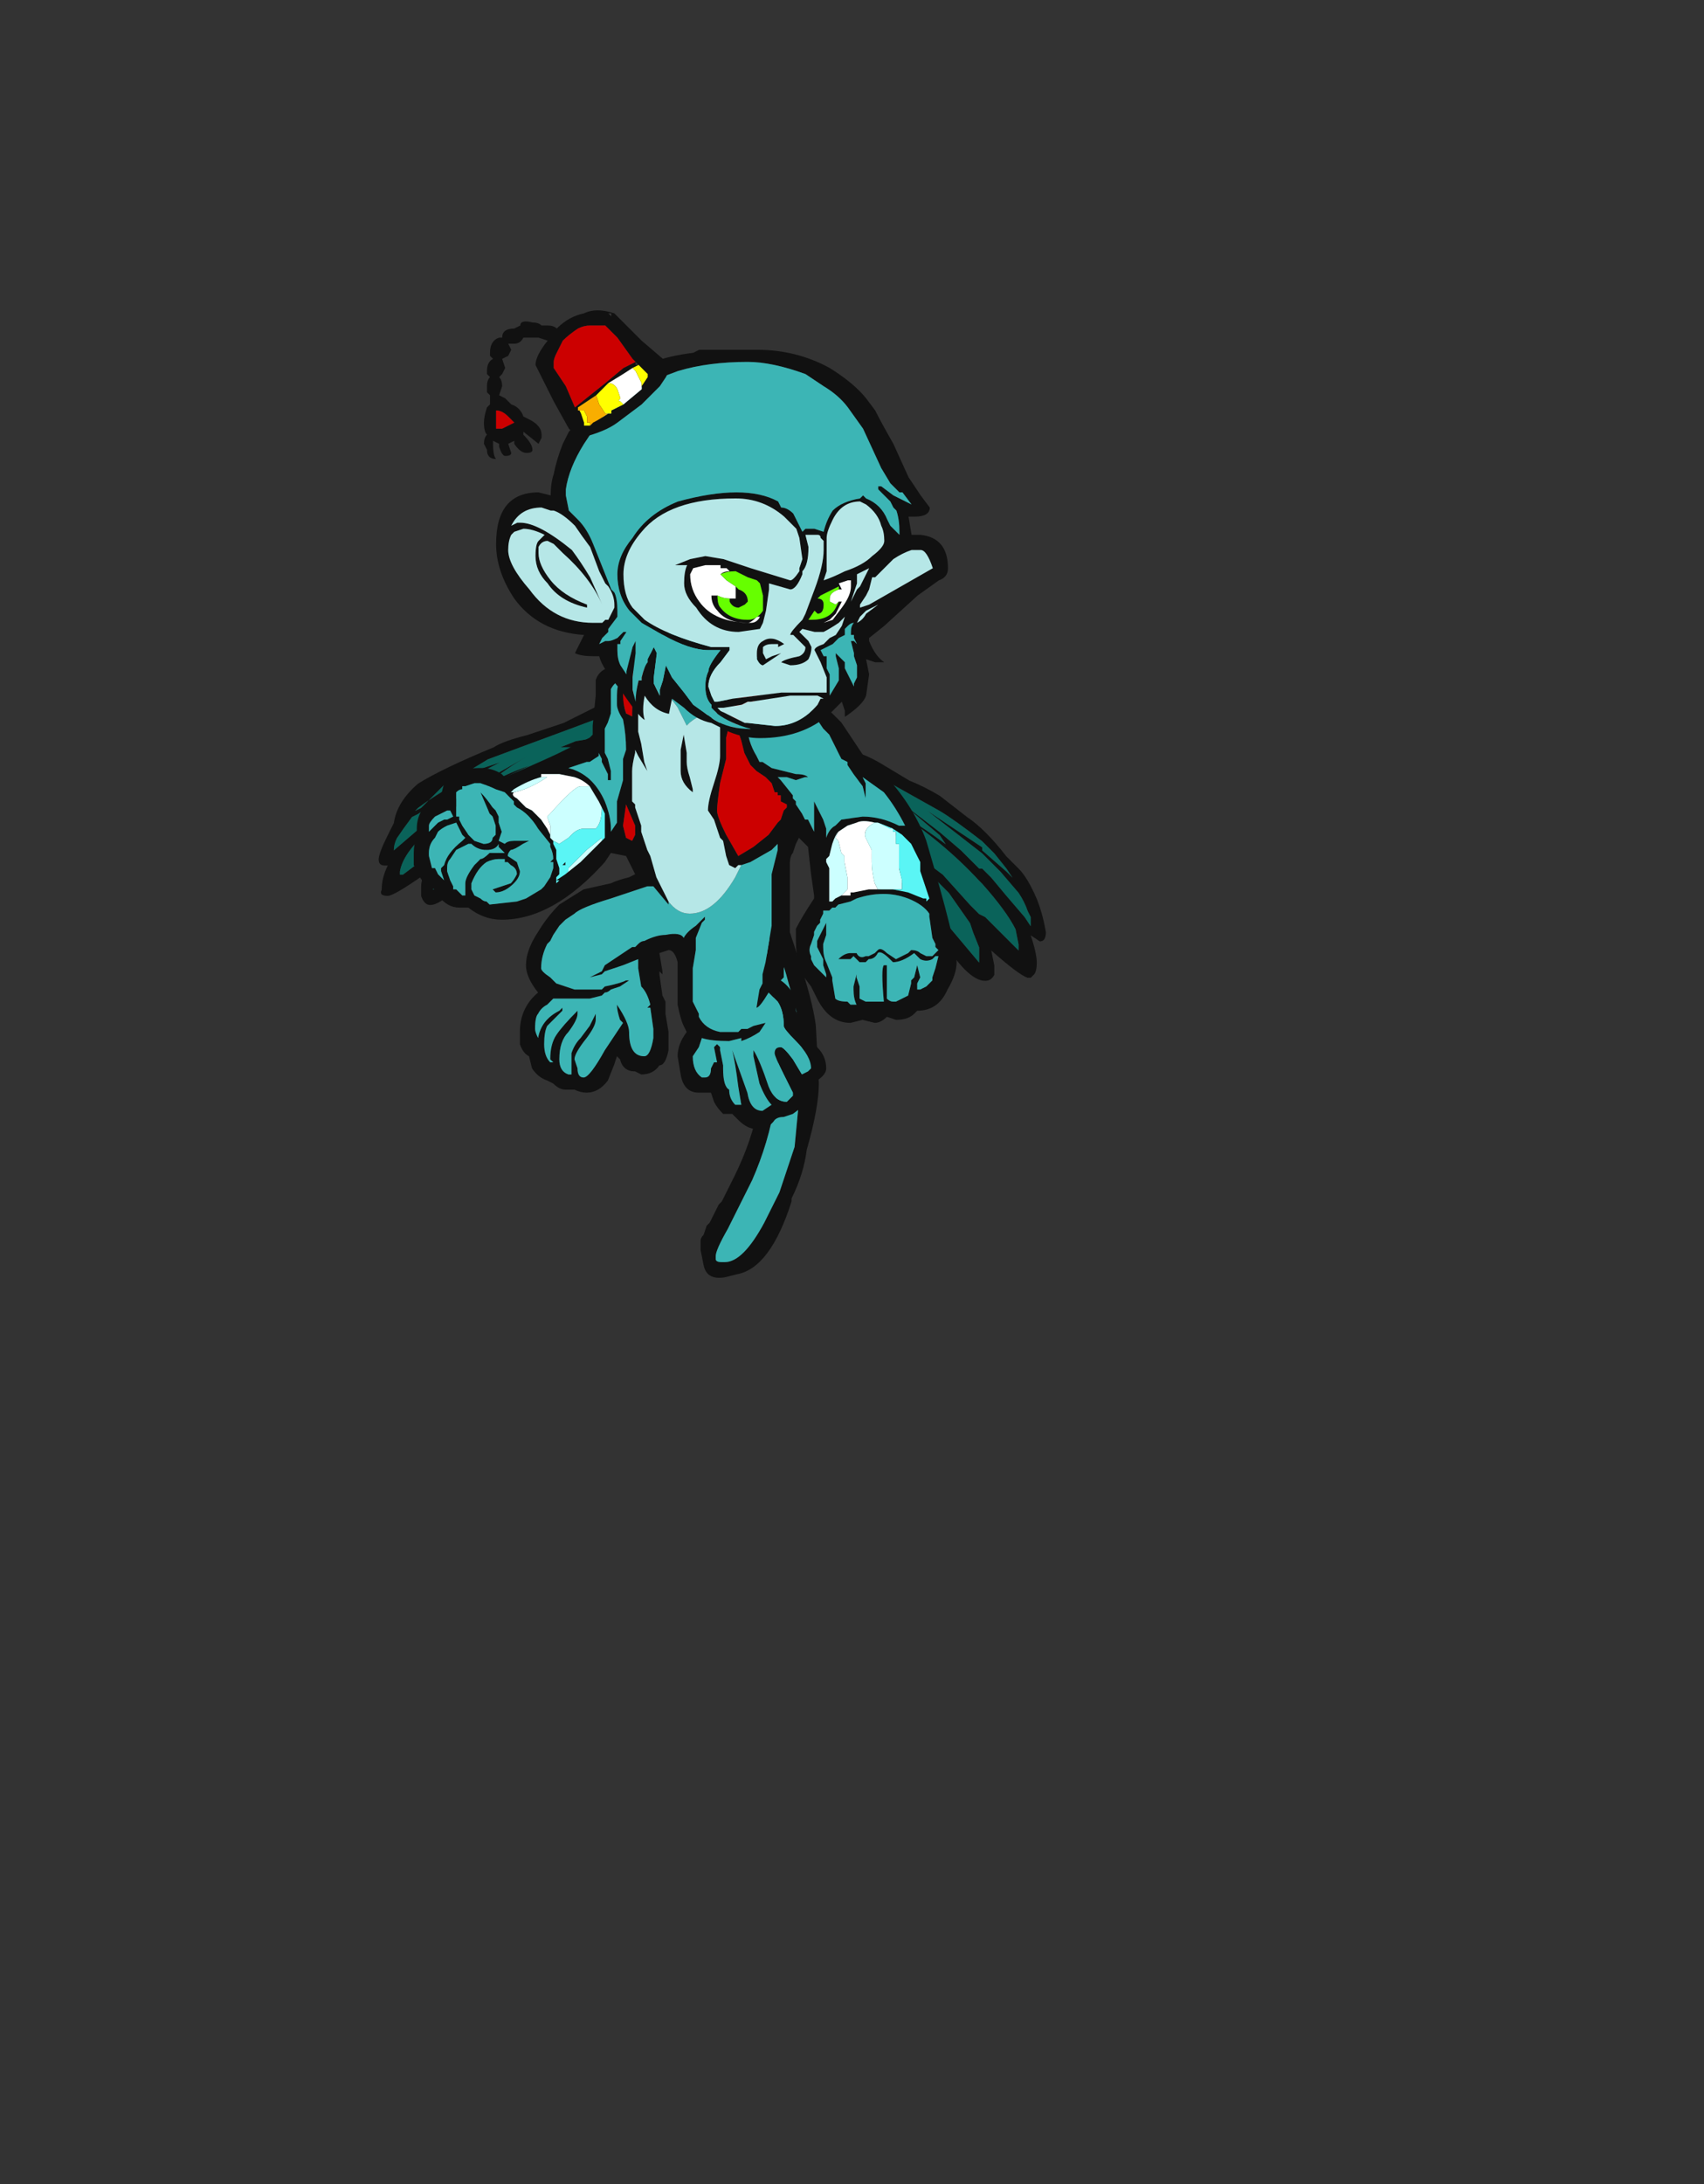 <?xml version="1.0" encoding="UTF-8" standalone="no"?>
<svg xmlns:ffdec="https://www.free-decompiler.com/flash" xmlns:xlink="http://www.w3.org/1999/xlink" ffdec:objectType="frame" height="251.95px" width="196.65px" xmlns="http://www.w3.org/2000/svg">
  <rect width="100%" height="100%" fill="#333333" stroke="none"/>
  <g transform="matrix(1.0, 0.0, 0.0, 1.0, 87.05, 102.75)">
    <use ffdec:characterId="322" ffdec:characterName="a_MonkeyTail7" height="41.65" transform="matrix(1.0, 0.0, 0.0, 1.0, -6.2, 2.95)" width="13.65" xlink:href="#sprite0"/>
    <use ffdec:characterId="320" ffdec:characterName="a_MonkeyWings7" height="32.9" transform="matrix(1.0, 0.0, 0.0, 1.0, -43.35, -22.5)" width="77.0" xlink:href="#sprite1"/>
    <use ffdec:characterId="348" ffdec:characterName="a_MonkeyBody" height="59.5" transform="matrix(1.0, 0.0, 0.0, 1.0, -39.3, -32.0)" width="62.65" xlink:href="#sprite2"/>
    <use ffdec:characterId="346" ffdec:characterName="a_MonkeyHead" height="44.8" transform="matrix(1.0, 0.0, 0.0, 1.0, -29.8, -62.4)" width="52.15" xlink:href="#sprite3"/>
    <use ffdec:characterId="344" ffdec:characterName="a_MonkeyHat" height="17.15" transform="matrix(1.0, 0.0, 0.0, 1.0, -31.2, -66.95)" width="21.35" xlink:href="#sprite4"/>
  </g>
  <defs>
    <g id="sprite0" transform="matrix(1.0, 0.0, 0.0, 1.0, 0.0, 0.0)">
      <use ffdec:characterId="321" height="5.95" transform="matrix(7.0, 0.0, 0.0, 7.0, 0.0, 0.0)" width="1.95" xlink:href="#shape0"/>
    </g>
    <g id="shape0" transform="matrix(1.0, 0.0, 0.0, 1.0, 0.0, 0.0)">
      <path d="M1.5 0.35 L1.6 0.65 Q1.85 1.4 1.9 1.8 L1.95 2.75 Q1.95 3.15 1.75 3.85 1.7 4.25 1.5 4.65 L1.5 4.7 Q1.15 5.8 0.6 5.9 L0.4 5.95 Q0.1 6.0 0.05 5.75 L0.0 5.5 0.0 5.35 Q0.0 5.3 0.05 5.25 L0.1 5.1 0.15 5.05 0.3 4.75 0.35 4.7 0.55 4.3 Q1.15 3.1 1.0 1.85 L0.8 0.45 Q0.75 0.25 0.85 0.15 0.95 -0.1 1.3 0.1 1.45 0.15 1.5 0.35 M1.05 0.3 Q1.05 0.35 1.05 0.45 1.25 1.5 1.25 1.8 1.4 3.1 0.85 4.35 L0.45 5.15 Q0.25 5.5 0.25 5.6 L0.25 5.65 Q0.25 5.7 0.35 5.7 L0.4 5.7 Q0.7 5.7 1.05 5.05 L1.3 4.55 1.55 3.8 1.65 2.75 Q1.7 2.45 1.65 1.9 1.6 1.6 1.45 1.1 1.3 0.5 1.05 0.3" fill="#111111" fill-rule="evenodd" stroke="none"/>
      <path d="M1.05 0.3 Q1.3 0.5 1.45 1.1 1.6 1.6 1.65 1.9 1.7 2.45 1.65 2.75 L1.55 3.8 1.3 4.55 1.05 5.05 Q0.7 5.7 0.4 5.7 L0.35 5.7 Q0.25 5.7 0.25 5.65 L0.25 5.6 Q0.25 5.5 0.45 5.15 L0.85 4.35 Q1.4 3.1 1.25 1.8 1.25 1.5 1.05 0.45 1.05 0.35 1.05 0.3" fill="#3cb5b5" fill-rule="evenodd" stroke="none"/>
    </g>
    <g id="sprite1" transform="matrix(1.0, 0.0, 0.0, 1.0, 0.0, 0.0)">
      <use ffdec:characterId="319" height="4.7" transform="matrix(7.0, 0.0, 0.0, 7.0, 0.0, 0.0)" width="11.0" xlink:href="#shape1"/>
    </g>
    <g id="shape1" transform="matrix(1.0, 0.0, 0.0, 1.0, 0.0, 0.0)">
      <path d="M7.05 0.6 L6.95 0.45 7.7 1.0 7.85 1.05 7.8 1.0 Q7.8 0.85 8.25 1.1 L8.75 1.4 Q9.0 1.5 9.25 1.65 L9.7 2.0 Q10.0 2.2 10.35 2.65 L10.55 2.85 Q10.7 3.0 10.85 3.35 10.95 3.6 11.0 3.9 11.0 4.05 10.9 4.05 L10.75 3.95 Q10.85 4.25 10.85 4.4 10.85 4.55 10.8 4.6 L10.75 4.65 10.7 4.65 Q10.55 4.6 10.1 4.2 L10.15 4.45 10.15 4.6 Q10.1 4.7 10.0 4.7 9.7 4.7 9.25 3.95 L9.1 3.7 8.7 3.3 Q8.8 3.4 8.95 3.75 9.15 4.1 9.15 4.2 9.15 4.25 9.1 4.25 8.9 4.15 8.4 3.5 8.0 3.0 7.7 2.6 L7.5 2.2 7.4 2.1 Q7.2 1.65 7.2 1.4 L7.2 1.25 7.3 1.25 7.35 1.2 7.7 1.3 8.0 1.45 8.1 1.45 8.1 1.5 8.0 1.45 7.6 1.4 7.45 1.35 Q7.35 1.35 7.3 1.4 L7.25 1.45 Q7.3 1.6 7.4 1.85 L7.5 2.05 Q7.6 2.3 7.8 2.55 8.3 3.3 9.05 4.1 8.8 3.5 8.4 3.0 L7.95 2.5 7.85 2.4 7.65 2.15 7.9 2.4 8.7 3.15 8.95 3.4 9.1 3.6 8.9 3.3 8.8 3.2 Q8.7 3.0 8.25 2.55 L7.65 1.85 7.7 1.8 8.85 3.15 9.9 4.4 9.9 4.15 9.8 3.9 9.75 3.75 9.4 3.25 9.2 3.05 8.9 2.7 8.05 1.8 Q8.05 1.75 8.05 1.8 L8.1 1.8 9.1 2.8 9.3 2.95 9.75 3.45 9.9 3.6 10.0 3.65 10.55 4.2 10.55 4.1 10.5 3.85 Q10.35 3.55 9.95 3.1 L9.9 3.05 Q9.3 2.4 8.45 1.85 8.95 2.15 9.35 2.45 L9.25 2.3 8.6 1.75 9.25 2.25 9.6 2.55 9.9 2.85 9.95 2.85 10.1 3.0 10.35 3.3 10.65 3.65 10.75 3.8 10.75 3.65 10.7 3.55 Q10.65 3.4 10.55 3.25 L10.25 2.9 9.95 2.6 9.05 1.9 9.95 2.5 9.95 2.55 10.35 2.9 10.45 3.0 10.35 2.85 10.15 2.6 9.95 2.4 Q9.5 2.05 9.25 1.9 L8.0 1.2 7.85 1.15 Q7.6 1.0 7.45 0.9 L7.35 0.8 7.05 0.6 M3.7 0.75 L3.7 0.9 Q3.65 1.15 3.4 1.5 L3.35 1.55 3.1 1.9 Q2.8 2.25 2.35 2.6 1.8 3.1 1.6 3.15 1.6 3.05 1.8 2.75 L2.15 2.4 Q1.8 2.65 1.6 2.75 L1.6 2.8 Q1.5 3.0 1.25 3.2 1.0 3.45 0.85 3.45 0.75 3.45 0.7 3.3 0.7 3.25 0.7 3.15 0.7 3.05 0.75 2.95 0.25 3.3 0.15 3.3 0.0 3.3 0.05 3.2 0.05 3.0 0.15 2.8 L0.1 2.8 Q0.0 2.8 0.0 2.7 0.0 2.6 0.15 2.3 L0.25 2.1 Q0.3 1.75 0.65 1.45 1.05 1.2 1.9 0.85 2.05 0.75 2.45 0.65 L3.05 0.45 3.75 0.1 Q4.15 -0.05 4.15 0.05 L4.1 0.15 Q4.05 0.15 3.95 0.2 L3.55 0.4 3.15 0.55 Q2.2 0.9 1.8 1.05 1.55 1.2 1.15 1.45 L1.1 1.45 0.7 1.85 0.6 1.9 0.65 1.85 Q0.85 1.7 1.1 1.55 L1.15 1.55 Q1.4 1.35 1.7 1.2 L2.0 1.1 Q1.5 1.35 1.1 1.6 L1.05 1.65 0.9 1.75 0.8 1.85 0.65 1.95 0.55 2.0 Q0.4 2.2 0.3 2.35 0.25 2.45 0.25 2.55 L0.95 1.95 1.1 1.85 1.1 1.8 1.45 1.6 1.75 1.4 2.45 1.0 Q2.1 1.2 1.8 1.45 1.7 1.5 1.65 1.55 2.05 1.3 2.5 1.15 1.7 1.5 1.05 2.0 L0.8 2.25 Q0.4 2.6 0.35 2.9 L0.35 2.95 0.4 2.95 1.0 2.5 1.25 2.3 1.65 2.0 Q2.0 1.75 2.25 1.55 L2.85 1.15 2.9 1.15 Q2.35 1.55 2.05 1.8 L1.5 2.25 1.35 2.4 1.2 2.6 Q1.0 2.8 0.95 3.0 L0.9 3.05 0.9 3.2 Q2.8 1.55 3.2 1.2 L3.25 1.25 2.6 1.75 Q2.15 2.1 2.0 2.3 L1.7 2.6 2.15 2.25 2.95 1.7 3.0 1.65 3.2 1.5 3.0 1.7 2.9 1.75 2.4 2.15 Q1.95 2.55 1.7 3.05 2.45 2.45 3.0 1.85 L3.35 1.45 3.5 1.25 3.6 0.95 3.65 0.9 3.5 0.85 3.0 0.85 3.25 0.75 3.55 0.7 3.6 0.7 3.65 0.75 3.7 0.75" fill="#111111" fill-rule="evenodd" stroke="none"/>
      <path d="M7.05 0.6 L7.35 0.8 7.45 0.9 Q7.6 1.0 7.85 1.15 L8.0 1.2 9.25 1.9 Q9.5 2.05 9.95 2.4 L10.15 2.6 10.35 2.85 10.45 3.0 10.35 2.9 9.95 2.55 9.95 2.5 9.05 1.9 9.95 2.6 10.25 2.9 10.55 3.25 Q10.65 3.4 10.7 3.55 L10.75 3.65 10.75 3.8 10.65 3.65 10.35 3.3 10.1 3.0 9.95 2.85 9.9 2.85 9.6 2.55 9.25 2.25 8.6 1.75 9.25 2.3 9.35 2.45 Q8.95 2.15 8.45 1.85 9.3 2.4 9.9 3.05 L9.95 3.1 Q10.35 3.55 10.5 3.85 L10.55 4.1 10.55 4.2 10.0 3.65 9.9 3.6 9.75 3.45 9.3 2.95 9.1 2.8 8.1 1.8 8.05 1.8 Q8.05 1.75 8.05 1.8 L8.9 2.7 9.2 3.05 9.4 3.25 9.75 3.75 9.8 3.9 9.9 4.15 9.9 4.4 8.85 3.15 7.7 1.8 7.65 1.85 8.25 2.55 Q8.7 3.0 8.8 3.2 L8.9 3.3 9.1 3.6 8.95 3.4 8.7 3.15 7.9 2.4 7.65 2.15 7.85 2.4 7.95 2.5 8.4 3.0 Q8.8 3.5 9.05 4.1 8.3 3.3 7.8 2.55 7.6 2.3 7.5 2.05 L7.4 1.85 Q7.3 1.6 7.25 1.45 L7.3 1.4 Q7.35 1.35 7.45 1.35 L7.6 1.4 8.0 1.45 8.1 1.5 8.1 1.45 8.0 1.45 7.7 1.3 7.35 1.2 7.3 1.25 7.2 1.25 7.15 1.1 6.7 0.5 6.85 0.45 7.05 0.6 M7.0 0.65 L7.0 0.65 M4.0 0.3 L4.0 0.3 M4.1 0.15 Q4.3 0.1 4.25 0.15 L3.8 0.65 3.7 0.75 3.65 0.75 3.6 0.7 3.55 0.7 3.25 0.75 3.0 0.85 3.5 0.85 3.65 0.9 3.6 0.95 3.5 1.25 3.35 1.45 3.0 1.85 Q2.45 2.45 1.7 3.05 1.95 2.55 2.4 2.15 L2.9 1.75 3.0 1.7 3.2 1.5 3.0 1.65 2.95 1.7 2.15 2.25 1.7 2.6 2.0 2.3 Q2.15 2.1 2.6 1.75 L3.25 1.25 3.2 1.2 Q2.8 1.55 0.9 3.2 L0.9 3.05 0.95 3.0 Q1.0 2.8 1.2 2.6 L1.35 2.4 1.5 2.25 2.05 1.8 Q2.35 1.55 2.9 1.15 L2.85 1.15 2.25 1.55 Q2.0 1.75 1.65 2.0 L1.25 2.3 1.0 2.5 0.4 2.95 0.35 2.95 0.35 2.9 Q0.4 2.6 0.8 2.25 L1.05 2.0 Q1.7 1.5 2.5 1.15 2.05 1.3 1.65 1.55 1.7 1.5 1.8 1.45 2.1 1.2 2.45 1.0 L1.75 1.4 1.45 1.6 1.1 1.8 1.1 1.85 0.95 1.95 0.25 2.55 Q0.25 2.45 0.3 2.35 0.4 2.2 0.55 2.0 L0.65 1.95 0.8 1.85 0.9 1.75 1.05 1.65 1.1 1.6 Q1.5 1.35 2.0 1.1 L1.7 1.2 Q1.4 1.35 1.15 1.55 L1.1 1.55 Q0.85 1.7 0.65 1.85 L0.6 1.9 0.7 1.85 1.1 1.45 1.15 1.45 Q1.55 1.2 1.8 1.05 2.2 0.9 3.15 0.55 L3.55 0.4 3.95 0.2 Q4.05 0.15 4.1 0.15" fill="#0a635a" fill-rule="evenodd" stroke="none"/>
    </g>
    <g id="sprite2" transform="matrix(1.0, 0.0, 0.0, 1.0, 0.0, 0.0)">
      <use ffdec:characterId="347" height="8.5" transform="matrix(7.0, 0.0, 0.0, 7.0, 0.0, 0.0)" width="8.95" xlink:href="#shape2"/>
    </g>
    <g id="shape2" transform="matrix(1.0, 0.0, 0.0, 1.0, 0.0, 0.0)">
      <path d="M6.45 1.3 Q6.5 1.35 6.55 1.35 L6.6 1.4 6.9 1.65 7.05 1.8 7.45 2.4 7.8 2.7 Q8.25 3.2 8.45 3.75 8.95 5.45 8.95 5.75 8.95 5.95 8.8 6.2 8.65 6.55 8.3 6.55 L8.25 6.6 Q8.15 6.7 7.95 6.7 L7.8 6.65 Q7.7 6.75 7.6 6.75 L7.4 6.7 7.2 6.75 Q6.85 6.75 6.65 6.35 L6.55 6.15 6.4 5.95 6.35 5.8 Q6.3 5.6 6.3 5.4 L6.3 5.2 Q6.4 5.0 6.6 4.7 L6.6 4.65 6.55 4.3 6.5 3.85 6.35 3.7 6.3 3.8 6.25 3.95 Q6.2 4.0 6.2 4.15 L6.2 4.35 Q6.2 4.45 6.2 4.7 L6.2 5.25 6.1 5.85 6.1 6.0 6.05 6.05 Q6.2 6.15 6.3 6.35 L6.3 6.55 6.4 6.75 6.65 7.15 Q6.8 7.3 6.8 7.5 6.8 7.6 6.65 7.7 6.5 7.8 6.5 7.9 L6.45 8.1 6.25 8.25 6.1 8.3 Q6.0 8.3 5.95 8.35 5.85 8.5 5.65 8.5 5.5 8.5 5.35 8.35 5.3 8.3 5.25 8.25 L5.1 8.25 Q5.0 8.15 4.95 8.05 L4.9 7.9 4.7 7.9 Q4.45 7.9 4.4 7.6 L4.35 7.3 Q4.35 7.1 4.5 6.9 L4.45 6.8 Q4.4 6.7 4.35 6.45 L4.35 5.75 Q4.3 5.55 4.2 5.55 L4.05 5.6 4.1 5.9 4.1 5.95 4.05 5.9 4.05 5.95 4.1 6.3 4.15 6.4 4.15 6.6 4.2 6.9 4.2 7.2 Q4.15 7.45 4.05 7.45 3.95 7.6 3.75 7.6 L3.65 7.55 Q3.45 7.55 3.4 7.35 L3.35 7.3 3.3 7.45 3.2 7.7 Q3.05 7.9 2.85 7.9 2.75 7.9 2.65 7.85 L2.5 7.85 Q2.4 7.85 2.3 7.75 L2.2 7.7 Q2.05 7.65 1.95 7.5 L1.9 7.3 Q1.8 7.25 1.75 7.1 L1.75 6.9 Q1.75 6.5 2.05 6.25 1.85 6.0 1.85 5.8 1.85 5.55 2.05 5.25 2.2 5.0 2.4 4.8 L2.8 4.55 3.25 4.45 Q3.35 4.4 3.55 4.35 L3.65 4.3 3.5 4.0 3.25 3.95 3.15 4.1 Q2.3 5.05 1.45 5.05 1.15 5.05 0.9 4.85 L0.75 4.85 Q0.55 4.85 0.4 4.65 L0.35 4.55 Q0.2 4.5 0.1 4.35 0.05 4.25 0.0 4.15 L0.0 3.95 Q0.0 3.8 0.05 3.7 L0.05 3.55 Q0.05 3.2 0.4 3.0 L0.45 3.0 0.5 2.8 Q0.65 2.55 1.1 2.55 1.3 2.55 1.45 2.65 L1.5 2.7 1.85 2.55 Q2.3 2.35 2.4 2.3 L2.9 2.05 2.95 2.0 2.95 1.85 3.0 1.35 3.0 1.1 Q3.05 0.95 3.2 0.9 3.45 0.75 3.65 0.65 L3.7 0.55 3.7 0.45 Q3.7 0.3 3.8 0.15 4.0 0.0 4.35 0.0 L4.85 0.0 Q5.55 0.15 5.75 0.3 6.0 0.45 6.0 0.75 L5.95 1.15 Q5.95 1.2 6.1 1.2 L6.25 1.25 Q6.4 1.3 6.45 1.3 M5.8 1.55 L5.65 1.55 5.6 1.6 5.5 1.75 5.5 1.85 Q5.5 2.1 5.65 2.35 L5.7 2.45 5.75 2.45 5.9 2.55 6.3 2.65 Q6.45 2.65 6.5 2.7 L6.45 2.7 6.3 2.75 6.15 2.7 6.0 2.7 6.05 2.75 6.25 3.0 6.25 3.05 6.3 3.1 6.3 3.15 6.4 3.3 6.45 3.4 6.5 3.4 6.6 3.6 6.6 3.1 6.75 3.4 6.8 3.55 6.8 3.7 Q6.85 3.55 6.95 3.5 L7.05 3.4 7.4 3.35 Q7.7 3.35 8.0 3.5 L8.1 3.5 Q7.95 3.2 7.75 2.95 L7.4 2.7 7.45 2.8 7.45 3.05 7.4 2.85 7.25 2.65 7.15 2.5 7.15 2.45 7.05 2.4 6.85 2.0 6.75 1.9 6.65 1.75 6.65 1.7 Q6.5 1.6 6.4 1.6 L6.4 1.55 6.35 1.55 6.35 1.6 6.05 1.55 5.8 1.55 M5.8 2.7 L5.65 2.6 5.55 2.5 5.45 2.3 5.4 2.1 5.35 1.95 Q5.35 1.8 5.4 1.7 L5.7 1.35 5.75 1.3 5.75 1.2 5.65 1.2 Q5.35 1.2 5.25 1.65 L5.15 2.05 5.15 2.4 5.05 2.8 Q5.0 3.15 5.0 3.25 5.0 3.35 5.15 3.65 L5.35 4.0 5.6 3.85 5.85 3.65 6.0 3.45 6.05 3.4 6.1 3.25 6.15 3.2 6.15 3.15 6.05 3.1 6.05 3.0 6.0 3.0 6.0 2.95 5.95 2.95 5.9 2.8 5.8 2.7 M7.6 3.45 Q7.4 3.4 7.3 3.45 L7.15 3.5 7.0 3.6 Q6.95 3.65 6.9 3.8 L6.85 4.0 6.8 4.05 6.8 4.1 6.85 4.2 6.85 4.75 6.9 4.75 6.95 4.7 7.05 4.65 Q7.1 4.65 7.2 4.65 L7.2 4.6 7.25 4.6 7.5 4.55 7.65 4.55 7.9 4.55 8.15 4.6 8.4 4.7 8.45 4.7 8.45 4.75 8.5 4.7 8.35 4.25 8.35 4.1 8.2 3.8 8.05 3.65 7.9 3.55 7.85 3.55 7.65 3.45 7.6 3.45 M4.2 4.75 L4.2 4.8 3.95 4.5 3.85 4.5 3.25 4.7 Q2.75 4.85 2.65 4.95 L2.5 5.05 2.4 5.15 2.3 5.3 2.25 5.4 2.2 5.45 Q2.1 5.65 2.1 5.85 2.1 5.9 2.25 6.0 L2.35 6.1 Q2.5 6.15 2.65 6.2 L3.1 6.2 3.15 6.15 Q3.4 6.1 3.5 6.05 L3.55 6.05 3.4 6.15 3.25 6.2 Q3.2 6.25 3.15 6.25 L3.1 6.3 2.9 6.35 2.3 6.35 2.2 6.45 Q2.1 6.5 2.05 6.6 2.0 6.65 2.0 6.85 2.0 6.9 2.05 7.0 2.1 6.7 2.4 6.55 L2.45 6.5 2.45 6.55 2.2 6.8 Q2.15 6.9 2.15 7.1 2.15 7.3 2.25 7.4 L2.3 7.4 2.25 7.35 Q2.25 7.1 2.35 6.95 2.45 6.8 2.7 6.55 L2.7 6.6 Q2.7 6.7 2.55 6.9 2.4 7.05 2.4 7.35 2.4 7.55 2.55 7.6 L2.6 7.6 2.6 7.25 Q2.65 7.1 2.75 7.0 L2.9 6.8 3.0 6.6 3.0 6.7 Q3.0 6.8 2.85 7.0 2.65 7.25 2.65 7.35 L2.7 7.5 Q2.7 7.65 2.8 7.65 2.9 7.65 3.15 7.2 L3.45 6.75 3.4 6.7 Q3.35 6.55 3.35 6.45 3.55 6.75 3.55 6.9 3.55 7.3 3.8 7.3 3.9 7.3 3.95 7.0 L3.95 6.85 3.9 6.5 3.85 6.5 3.9 6.45 Q3.85 6.25 3.75 6.15 L3.7 5.85 3.7 5.7 3.45 5.8 3.15 5.9 3.1 5.95 2.9 6.0 3.1 5.9 3.15 5.8 3.6 5.5 3.65 5.5 3.7 5.45 Q3.75 5.4 3.8 5.4 4.0 5.3 4.15 5.3 4.4 5.25 4.45 5.35 4.5 5.25 4.65 5.15 L4.8 5.0 4.8 5.05 4.75 5.1 4.65 5.35 4.65 5.55 4.6 5.85 4.6 6.4 4.7 6.6 4.7 6.65 Q4.8 6.85 5.05 6.9 L5.35 6.9 5.4 6.85 5.5 6.85 5.6 6.8 5.8 6.75 5.7 6.9 Q5.55 7.0 5.4 7.05 L5.4 7.0 5.2 7.05 Q4.9 7.05 4.75 7.0 L4.7 7.15 4.6 7.3 Q4.6 7.55 4.75 7.65 L4.8 7.65 Q4.9 7.65 4.9 7.5 L4.95 7.4 5.0 7.4 4.95 7.15 5.0 7.1 5.05 7.15 5.05 7.2 5.1 7.45 5.1 7.5 Q5.1 7.8 5.2 7.85 5.2 8.0 5.3 8.1 L5.4 8.1 5.35 7.8 Q5.3 7.4 5.25 7.2 L5.5 7.9 Q5.55 8.2 5.75 8.2 L5.9 8.1 Q5.8 8.0 5.7 7.75 L5.6 7.3 5.6 7.2 Q5.7 7.35 5.85 7.8 5.95 8.05 6.15 8.05 L6.25 7.95 6.25 7.9 6.1 7.6 Q5.95 7.3 5.95 7.25 5.95 7.15 6.05 7.15 6.1 7.15 6.25 7.35 L6.4 7.6 6.5 7.55 6.55 7.5 Q6.55 7.3 6.3 7.05 6.1 6.85 6.1 6.8 6.1 6.55 6.0 6.4 L5.85 6.25 Q5.7 6.5 5.65 6.5 L5.7 6.2 5.75 6.1 5.75 5.95 5.8 5.75 5.9 5.15 5.9 4.85 Q5.9 4.6 5.9 4.35 L5.9 4.3 6.0 3.9 6.0 3.8 5.9 3.9 5.55 4.1 5.4 4.15 5.35 4.15 5.3 4.2 5.2 4.15 5.15 4.0 5.1 3.75 5.05 3.7 4.95 3.4 4.85 3.25 Q4.85 3.1 4.95 2.8 5.05 2.5 5.05 2.35 5.05 2.2 5.05 1.9 L5.05 1.7 4.75 1.75 4.9 1.65 5.1 1.65 5.1 1.6 Q5.1 1.5 5.25 1.35 5.45 1.1 5.65 1.05 L5.75 1.05 5.75 0.9 Q5.7 0.7 5.5 0.6 5.3 0.45 4.8 0.3 L4.35 0.3 Q4.2 0.3 4.1 0.35 3.95 0.4 3.9 0.5 L3.9 0.75 3.95 0.85 3.95 1.2 3.9 1.3 3.85 1.25 3.85 1.1 3.75 1.4 3.7 1.45 3.7 1.95 3.75 2.15 3.8 2.45 3.85 2.6 3.7 2.35 3.65 2.25 3.65 2.3 Q3.6 2.5 3.6 2.6 L3.6 3.1 3.65 3.15 3.65 3.2 3.75 3.5 3.75 3.6 3.85 3.9 3.9 4.0 4.0 4.35 4.2 4.75 M8.15 4.7 Q7.75 4.55 7.3 4.7 L7.2 4.75 7.0 4.8 6.95 4.85 6.9 4.85 6.85 4.9 6.75 4.9 6.75 4.95 6.7 5.05 6.7 5.1 6.65 5.15 6.6 5.25 6.6 5.3 6.55 5.45 Q6.5 5.55 6.55 5.65 L6.55 5.7 6.6 5.8 6.8 6.0 6.8 5.95 6.75 5.8 6.75 5.7 6.65 5.5 6.65 5.4 6.8 5.1 6.8 5.3 6.75 5.45 6.75 5.5 Q6.75 5.65 6.8 5.75 L6.9 6.0 6.9 6.05 6.95 6.35 Q7.0 6.4 7.15 6.4 L7.2 6.45 7.3 6.45 Q7.25 6.35 7.25 6.2 L7.25 6.15 7.3 5.95 7.3 6.0 7.35 6.15 7.35 6.35 7.45 6.4 7.75 6.4 Q7.7 5.85 7.75 5.8 L7.8 5.8 7.8 6.35 Q7.85 6.4 7.9 6.4 L7.95 6.4 8.15 6.3 8.2 6.1 8.2 6.05 8.25 6.0 8.3 5.8 8.35 6.0 8.3 6.1 8.3 6.2 8.35 6.2 8.45 6.15 8.55 6.05 8.55 6.0 8.6 5.85 8.65 5.65 8.6 5.65 8.55 5.7 Q8.45 5.75 8.35 5.7 L8.25 5.6 Q8.05 5.75 7.9 5.75 L7.85 5.7 Q7.7 5.55 7.65 5.6 7.6 5.7 7.5 5.7 L7.45 5.75 7.35 5.75 7.25 5.65 7.2 5.7 7.0 5.7 Q7.1 5.6 7.2 5.6 L7.3 5.6 Q7.35 5.7 7.45 5.65 L7.5 5.65 7.6 5.6 7.65 5.55 Q7.7 5.5 7.8 5.6 L7.95 5.7 8.15 5.6 8.2 5.55 Q8.3 5.55 8.35 5.6 L8.45 5.65 8.55 5.65 8.65 5.55 8.6 5.5 8.6 5.45 8.55 5.35 8.5 5.0 8.5 4.95 Q8.4 4.8 8.15 4.7 M3.6 1.0 L3.55 1.05 Q3.45 1.2 3.45 1.35 3.45 1.5 3.5 1.65 L3.6 1.7 3.6 1.65 Q3.6 1.4 3.65 1.3 3.7 1.15 3.85 1.0 L3.8 0.9 3.75 0.95 3.6 0.95 3.6 1.0 M3.25 1.25 L3.25 1.65 3.2 1.8 3.15 1.9 3.15 2.3 3.2 2.4 3.25 2.6 3.25 2.75 3.2 2.75 3.2 2.65 3.1 2.45 3.1 2.4 3.05 2.3 3.05 2.35 2.9 2.45 2.85 2.45 2.55 2.55 Q2.95 2.65 3.15 3.1 3.25 3.35 3.25 3.55 L3.25 3.6 3.35 3.45 3.35 3.1 3.45 2.75 3.45 2.4 3.5 2.25 Q3.5 2.0 3.45 1.75 3.35 1.6 3.35 1.5 L3.35 1.35 Q3.35 1.2 3.4 1.1 3.3 1.15 3.25 1.25 M3.1 3.2 L3.05 3.1 2.9 2.85 Q2.8 2.75 2.65 2.7 L2.4 2.65 2.1 2.65 2.1 2.7 Q1.9 2.75 1.65 2.9 L1.6 2.95 1.65 2.95 Q1.6 3.0 1.7 3.05 L1.85 3.2 1.95 3.25 2.1 3.4 2.2 3.55 2.25 3.65 2.25 3.7 2.3 3.75 2.3 3.8 2.35 3.9 2.35 4.05 2.4 4.2 2.4 4.3 2.35 4.35 2.35 4.45 2.4 4.4 2.35 4.4 2.5 4.3 2.5 4.3 2.75 4.1 3.1 3.75 3.15 3.7 3.15 3.3 3.1 3.2 M3.45 3.5 L3.5 3.7 3.6 3.75 3.65 3.65 3.65 3.5 3.5 3.15 3.45 3.5 M4.5 2.45 Q4.5 2.55 4.55 2.7 L4.6 2.9 4.6 2.95 Q4.4 2.8 4.4 2.6 L4.4 2.25 4.45 2.0 4.5 2.3 4.5 2.45 M1.6 3.05 L1.5 2.95 1.35 2.9 Q1.25 2.85 1.1 2.8 L1.0 2.8 0.85 2.85 0.8 2.85 0.8 2.9 Q0.75 2.9 0.7 2.95 L0.7 3.35 0.75 3.35 0.75 3.4 0.8 3.5 0.9 3.65 1.0 3.75 1.15 3.8 Q1.3 3.8 1.3 3.7 L1.35 3.65 1.35 3.5 1.3 3.35 1.25 3.3 1.1 2.95 1.1 2.95 Q1.2 3.05 1.3 3.2 L1.35 3.25 1.4 3.35 1.4 3.45 1.45 3.6 1.4 3.75 1.5 3.8 1.5 3.8 Q1.55 3.75 1.65 3.75 L1.9 3.75 1.8 3.8 Q1.65 3.9 1.6 3.9 1.55 3.95 1.55 4.0 L1.7 4.1 1.75 4.25 Q1.75 4.35 1.65 4.45 1.5 4.6 1.35 4.6 L1.3 4.55 1.6 4.45 Q1.65 4.4 1.7 4.3 1.7 4.2 1.6 4.15 L1.55 4.1 1.5 4.1 1.5 4.05 1.4 4.05 Q1.3 4.05 1.2 4.1 1.05 4.2 0.95 4.45 L0.95 4.55 1.0 4.65 1.1 4.7 Q1.15 4.75 1.2 4.75 L1.25 4.8 1.7 4.75 1.85 4.7 2.1 4.55 2.15 4.5 2.25 4.35 2.3 4.2 2.3 4.1 2.25 4.1 2.3 4.05 Q2.3 3.95 2.25 3.85 L2.25 3.8 2.05 3.55 Q1.9 3.3 1.7 3.2 L1.65 3.15 1.65 3.1 1.6 3.05 M0.45 3.3 L0.35 3.35 Q0.25 3.45 0.25 3.5 L0.25 3.6 0.4 3.45 0.5 3.4 0.55 3.4 0.65 3.35 0.6 3.25 0.55 3.25 0.45 3.3 M0.55 3.5 Q0.45 3.55 0.4 3.6 L0.35 3.7 Q0.25 3.8 0.25 3.95 L0.25 4.0 0.3 4.2 0.35 4.2 0.4 4.3 0.5 4.4 0.45 4.25 0.45 4.2 0.5 4.15 Q0.55 3.95 0.8 3.75 L0.85 3.7 0.8 3.65 0.7 3.45 0.55 3.5 M1.15 3.05 L1.15 3.05 M2.5 4.1 L2.5 4.15 2.45 4.15 2.5 4.1 M1.5 3.95 L1.4 3.85 1.4 3.8 Q1.35 3.9 1.2 3.9 1.05 3.9 0.95 3.8 L0.9 3.8 0.7 3.9 0.6 4.05 Q0.55 4.1 0.55 4.2 L0.55 4.25 0.6 4.4 0.65 4.5 0.65 4.55 0.7 4.55 0.8 4.65 0.85 4.65 0.85 4.45 Q0.85 4.35 1.0 4.15 L1.1 4.05 Q1.15 4.05 1.25 3.95 L1.5 3.95" fill="#111111" fill-rule="evenodd" stroke="none"/>
      <path d="M5.8 1.55 L6.05 1.55 6.35 1.6 6.35 1.55 6.4 1.55 6.4 1.6 Q6.5 1.6 6.65 1.7 L6.65 1.75 6.75 1.9 6.85 2.0 7.05 2.4 7.15 2.45 7.15 2.5 7.25 2.65 7.4 2.85 7.45 3.05 7.45 2.8 7.4 2.7 7.75 2.95 Q7.95 3.2 8.1 3.5 L8.0 3.5 Q7.7 3.35 7.4 3.35 L7.05 3.4 6.95 3.5 Q6.85 3.55 6.8 3.7 L6.8 3.55 6.75 3.4 6.6 3.1 6.6 3.6 6.5 3.4 6.45 3.4 6.4 3.3 6.3 3.15 6.3 3.1 6.25 3.05 6.25 3.0 6.05 2.75 6.0 2.7 6.15 2.7 6.3 2.75 6.45 2.7 6.5 2.7 Q6.45 2.65 6.3 2.65 L5.9 2.55 5.75 2.45 5.7 2.45 5.65 2.35 Q5.5 2.1 5.5 1.85 L5.5 1.75 5.6 1.6 5.65 1.55 5.8 1.55 M8.15 4.7 Q8.4 4.8 8.5 4.95 L8.5 5.0 8.55 5.35 8.6 5.45 8.6 5.5 8.65 5.55 8.55 5.65 8.45 5.65 8.35 5.6 Q8.3 5.55 8.2 5.55 L8.15 5.6 7.95 5.7 7.8 5.6 Q7.7 5.5 7.65 5.55 L7.6 5.6 7.5 5.65 7.45 5.65 Q7.35 5.7 7.3 5.6 L7.2 5.6 Q7.1 5.6 7.0 5.7 L7.2 5.7 7.25 5.65 7.35 5.75 7.45 5.75 7.5 5.7 Q7.6 5.7 7.65 5.6 7.7 5.55 7.85 5.7 L7.9 5.75 Q8.05 5.75 8.25 5.6 L8.35 5.7 Q8.45 5.75 8.55 5.7 L8.6 5.65 8.65 5.65 8.6 5.85 8.55 6.0 8.55 6.05 8.45 6.15 8.35 6.2 8.3 6.2 8.3 6.1 8.35 6.0 8.3 5.8 8.25 6.0 8.2 6.05 8.2 6.1 8.15 6.3 7.95 6.4 7.9 6.4 Q7.85 6.4 7.8 6.35 L7.8 5.8 7.75 5.8 Q7.7 5.85 7.75 6.4 L7.45 6.4 7.35 6.35 7.35 6.15 7.3 6.0 7.3 5.95 7.25 6.15 7.25 6.2 Q7.25 6.35 7.3 6.45 L7.2 6.45 7.15 6.4 Q7.0 6.4 6.95 6.35 L6.9 6.05 6.9 6.0 6.8 5.75 Q6.75 5.65 6.75 5.5 L6.75 5.45 6.8 5.3 6.8 5.1 6.65 5.4 6.65 5.5 6.75 5.7 6.75 5.8 6.8 5.95 6.8 6.0 6.6 5.8 6.55 5.7 6.55 5.65 Q6.5 5.55 6.55 5.45 L6.6 5.3 6.6 5.25 6.65 5.15 6.7 5.1 6.7 5.05 6.75 4.95 6.75 4.9 6.85 4.9 6.9 4.85 6.95 4.85 7.0 4.8 7.2 4.75 7.3 4.7 Q7.75 4.55 8.15 4.7 M5.4 4.15 L5.55 4.1 5.9 3.9 6.0 3.8 6.0 3.9 5.9 4.3 5.9 4.35 Q5.9 4.6 5.9 4.85 L5.9 5.15 5.8 5.75 5.75 5.95 5.75 6.1 5.7 6.2 5.65 6.5 Q5.7 6.5 5.85 6.25 L6.0 6.4 Q6.1 6.55 6.1 6.8 6.1 6.85 6.3 7.05 6.55 7.3 6.55 7.5 L6.5 7.55 6.4 7.6 6.25 7.35 Q6.1 7.15 6.05 7.15 5.95 7.15 5.95 7.25 5.95 7.3 6.1 7.6 L6.25 7.9 6.25 7.95 6.15 8.05 Q5.95 8.05 5.85 7.8 5.7 7.35 5.6 7.2 L5.6 7.3 5.7 7.75 Q5.8 8.0 5.9 8.1 L5.75 8.2 Q5.55 8.2 5.5 7.9 L5.25 7.2 Q5.3 7.4 5.35 7.8 L5.4 8.1 5.3 8.1 Q5.2 8.0 5.2 7.85 5.1 7.8 5.1 7.5 L5.1 7.45 5.05 7.2 5.05 7.15 5.0 7.1 4.95 7.15 5.0 7.4 4.95 7.4 4.9 7.5 Q4.9 7.65 4.8 7.65 L4.75 7.65 Q4.6 7.55 4.6 7.3 L4.7 7.15 4.75 7.0 Q4.9 7.05 5.2 7.05 L5.4 7.0 5.4 7.05 Q5.55 7.0 5.7 6.9 L5.8 6.75 5.6 6.8 5.5 6.85 5.4 6.85 5.35 6.9 5.05 6.9 Q4.8 6.85 4.7 6.65 L4.7 6.6 4.6 6.4 4.6 5.85 4.65 5.55 4.65 5.35 4.75 5.1 4.8 5.05 4.8 5.0 4.65 5.15 Q4.5 5.25 4.45 5.35 4.4 5.25 4.15 5.3 4.0 5.3 3.8 5.4 3.75 5.4 3.7 5.45 L3.65 5.5 3.6 5.5 3.15 5.8 3.1 5.9 2.9 6.0 3.1 5.95 3.15 5.9 3.45 5.8 3.7 5.7 3.7 5.85 3.75 6.15 Q3.85 6.25 3.9 6.45 L3.85 6.5 3.9 6.5 3.95 6.85 3.95 7.0 Q3.9 7.3 3.8 7.3 3.55 7.3 3.55 6.9 3.55 6.75 3.35 6.45 3.35 6.55 3.4 6.7 L3.45 6.75 3.15 7.2 Q2.9 7.65 2.8 7.65 2.7 7.65 2.7 7.5 L2.65 7.35 Q2.65 7.25 2.85 7.0 3.0 6.8 3.0 6.7 L3.0 6.6 2.9 6.8 2.75 7.0 Q2.65 7.1 2.6 7.25 L2.6 7.6 2.55 7.6 Q2.4 7.55 2.4 7.35 2.4 7.05 2.55 6.9 2.7 6.7 2.7 6.6 L2.7 6.55 Q2.45 6.8 2.35 6.95 2.25 7.1 2.25 7.35 L2.3 7.4 2.25 7.4 Q2.15 7.3 2.15 7.1 2.15 6.9 2.2 6.8 L2.45 6.55 2.45 6.5 2.4 6.55 Q2.1 6.7 2.05 7.0 2.0 6.9 2.0 6.85 2.0 6.65 2.05 6.6 2.1 6.5 2.2 6.45 L2.3 6.35 2.9 6.35 3.1 6.3 3.15 6.25 Q3.2 6.25 3.25 6.2 L3.4 6.15 3.55 6.05 3.5 6.05 Q3.4 6.1 3.15 6.15 L3.1 6.2 2.65 6.2 Q2.5 6.15 2.35 6.1 L2.25 6.0 Q2.1 5.9 2.1 5.85 2.1 5.65 2.2 5.45 L2.25 5.4 2.3 5.3 2.4 5.15 2.5 5.05 2.65 4.95 Q2.75 4.85 3.25 4.7 L3.85 4.5 3.95 4.5 4.2 4.8 4.2 4.75 Q4.35 4.95 4.55 4.95 4.95 4.95 5.3 4.35 L5.4 4.15 M3.95 1.2 L3.95 0.85 3.9 0.75 3.9 0.5 Q3.95 0.4 4.1 0.35 4.2 0.3 4.35 0.3 L4.8 0.3 Q5.3 0.45 5.5 0.6 5.7 0.7 5.75 0.9 L5.75 1.05 5.65 1.05 Q5.45 1.1 5.25 1.35 5.1 1.5 5.1 1.6 L5.05 1.6 Q4.8 1.6 4.55 1.8 L4.5 1.85 4.35 1.55 Q4.1 1.2 3.95 1.2 M3.25 1.25 Q3.3 1.15 3.4 1.1 3.35 1.2 3.35 1.35 L3.35 1.5 Q3.35 1.6 3.45 1.75 3.5 2.0 3.5 2.25 L3.45 2.4 3.45 2.75 3.35 3.1 3.35 3.45 3.25 3.6 3.25 3.55 Q3.25 3.35 3.15 3.1 2.95 2.65 2.55 2.55 L2.85 2.45 2.9 2.45 3.05 2.35 3.05 2.3 3.1 2.4 3.1 2.45 3.2 2.65 3.2 2.75 3.25 2.75 3.25 2.6 3.2 2.4 3.15 2.3 3.15 1.9 3.2 1.8 3.25 1.65 3.25 1.25 M1.65 3.1 L1.65 3.15 1.7 3.2 Q1.9 3.3 2.05 3.55 L2.25 3.8 2.25 3.85 Q2.3 3.95 2.3 4.05 L2.25 4.1 2.3 4.1 2.3 4.2 2.25 4.35 2.15 4.5 2.1 4.55 1.85 4.7 1.7 4.75 1.25 4.8 1.2 4.75 Q1.15 4.75 1.1 4.7 L1.0 4.65 0.95 4.55 0.95 4.45 Q1.05 4.2 1.2 4.1 1.3 4.05 1.4 4.05 L1.5 4.05 1.5 4.1 1.55 4.1 1.6 4.15 Q1.7 4.2 1.7 4.3 1.65 4.4 1.6 4.45 L1.3 4.55 1.35 4.6 Q1.5 4.6 1.65 4.45 1.75 4.35 1.75 4.25 L1.7 4.1 1.55 4.0 Q1.55 3.95 1.6 3.9 1.65 3.9 1.8 3.8 L1.9 3.75 1.65 3.75 Q1.55 3.75 1.5 3.8 L1.5 3.8 1.4 3.75 1.45 3.6 1.4 3.45 1.4 3.35 1.35 3.25 1.3 3.2 Q1.2 3.05 1.1 2.95 L1.1 2.95 1.25 3.3 1.3 3.35 1.35 3.5 1.35 3.65 1.3 3.7 Q1.3 3.8 1.15 3.8 L1.0 3.75 0.9 3.65 0.8 3.5 0.75 3.4 0.75 3.35 0.7 3.35 0.7 2.95 Q0.75 2.9 0.8 2.9 L0.8 2.85 0.85 2.85 1.0 2.8 1.1 2.8 Q1.25 2.85 1.35 2.9 L1.5 2.95 1.6 3.05 1.65 3.1 M0.55 3.5 L0.7 3.45 0.8 3.65 0.85 3.7 0.8 3.75 Q0.55 3.95 0.5 4.15 L0.45 4.2 0.45 4.25 0.5 4.4 0.4 4.3 0.35 4.2 0.3 4.2 0.25 4.0 0.25 3.95 Q0.25 3.8 0.35 3.7 L0.4 3.6 Q0.45 3.55 0.55 3.5 M0.45 3.3 L0.55 3.25 0.6 3.25 0.65 3.35 0.55 3.4 0.5 3.4 0.4 3.45 0.25 3.6 0.25 3.5 Q0.25 3.45 0.35 3.35 L0.45 3.3 M1.5 3.95 L1.25 3.95 Q1.15 4.05 1.1 4.05 L1.0 4.15 Q0.85 4.35 0.85 4.45 L0.85 4.65 0.8 4.65 0.7 4.55 0.65 4.55 0.65 4.5 0.6 4.4 0.55 4.25 0.55 4.2 Q0.55 4.1 0.6 4.05 L0.7 3.9 0.9 3.8 0.95 3.8 Q1.05 3.9 1.2 3.9 1.35 3.9 1.4 3.8 L1.4 3.85 1.5 3.95" fill="#3cb5b5" fill-rule="evenodd" stroke="none"/>
      <path d="M5.8 2.7 L5.9 2.8 5.95 2.95 6.0 2.95 6.0 3.0 6.05 3.0 6.05 3.1 6.15 3.15 6.15 3.2 6.1 3.25 6.05 3.4 6.0 3.45 5.85 3.65 5.6 3.85 5.35 4.0 5.15 3.65 Q5.0 3.35 5.0 3.25 5.0 3.15 5.05 2.8 L5.15 2.4 5.15 2.05 5.25 1.65 Q5.35 1.2 5.65 1.2 L5.75 1.2 5.75 1.3 5.7 1.35 5.4 1.7 Q5.35 1.8 5.35 1.95 L5.4 2.1 5.45 2.3 5.55 2.5 5.65 2.6 5.8 2.7 M3.6 1.0 L3.6 0.95 3.75 0.95 3.8 0.9 3.85 1.0 Q3.7 1.15 3.65 1.3 3.6 1.4 3.6 1.65 L3.6 1.7 3.5 1.65 Q3.45 1.5 3.45 1.35 3.45 1.2 3.55 1.05 L3.6 1.0 M3.45 3.5 L3.5 3.15 3.65 3.5 3.65 3.65 3.6 3.75 3.5 3.7 3.45 3.5" fill="#cc0000" fill-rule="evenodd" stroke="none"/>
      <path d="M7.0 3.6 L7.15 3.5 7.3 3.45 Q7.4 3.4 7.6 3.45 7.4 3.55 7.45 3.7 L7.55 3.9 7.55 4.1 Q7.55 4.25 7.6 4.45 L7.65 4.55 7.5 4.55 7.25 4.6 7.2 4.6 7.2 4.65 Q7.1 4.65 7.05 4.65 L7.15 4.55 7.15 4.35 7.1 4.1 7.1 4.0 7.05 3.95 7.0 3.75 6.95 3.7 7.0 3.6 M2.25 3.7 L2.25 3.65 2.2 3.55 2.1 3.4 1.95 3.25 1.85 3.2 1.7 3.05 Q1.6 3.0 1.65 2.95 1.9 2.9 2.2 2.7 L2.1 2.7 2.1 2.65 2.4 2.65 2.65 2.7 Q2.8 2.75 2.9 2.85 L2.75 2.85 Q2.65 2.85 2.25 3.3 L2.2 3.35 2.25 3.5 2.25 3.7" fill="#ffffff" fill-rule="evenodd" stroke="none"/>
      <path d="M7.6 3.45 L7.65 3.45 7.9 3.55 7.9 3.6 7.95 3.6 7.95 3.8 8.0 3.8 8.0 4.2 8.05 4.4 8.05 4.55 7.9 4.55 7.65 4.55 7.6 4.45 Q7.55 4.25 7.55 4.1 L7.55 3.9 7.45 3.7 Q7.4 3.55 7.6 3.45 M7.05 4.65 L6.95 4.7 6.9 4.75 6.85 4.75 6.85 4.2 6.8 4.1 6.8 4.05 6.85 4.0 6.9 3.8 Q6.95 3.65 7.0 3.6 L6.95 3.7 7.0 3.75 7.05 3.95 7.1 4.0 7.1 4.1 7.15 4.35 7.15 4.55 7.05 4.65 M2.9 2.85 L3.05 3.1 3.1 3.2 Q3.1 3.45 3.0 3.55 L2.8 3.55 Q2.7 3.55 2.6 3.65 L2.55 3.7 2.4 3.8 2.3 3.75 2.25 3.7 2.25 3.5 2.2 3.35 2.25 3.3 Q2.65 2.85 2.75 2.85 L2.9 2.85 M3.1 3.75 L2.75 4.1 2.5 4.3 2.55 4.25 2.55 4.2 2.85 3.9 3.1 3.7 3.1 3.75 M1.65 2.95 L1.6 2.95 1.65 2.9 Q1.9 2.75 2.1 2.7 L2.2 2.7 Q1.9 2.9 1.65 2.95" fill="#ccffff" fill-rule="evenodd" stroke="none"/>
      <path d="M7.65 3.45 L7.85 3.55 7.9 3.55 8.05 3.65 8.2 3.8 8.35 4.1 8.35 4.25 8.5 4.7 8.45 4.75 8.45 4.7 8.4 4.7 8.15 4.6 7.9 4.55 8.05 4.55 8.05 4.4 8.0 4.2 8.0 3.8 7.95 3.8 7.95 3.6 7.9 3.6 7.9 3.55 7.65 3.45 M3.1 3.2 L3.15 3.3 3.15 3.7 3.1 3.75 3.1 3.7 2.85 3.9 2.55 4.2 2.55 4.25 2.5 4.3 2.5 4.3 2.35 4.4 2.4 4.4 2.35 4.45 2.35 4.35 2.4 4.3 2.4 4.2 2.35 4.05 2.35 3.9 2.3 3.8 2.3 3.75 2.4 3.8 2.55 3.7 2.6 3.65 Q2.7 3.55 2.8 3.55 L3.0 3.55 Q3.1 3.45 3.1 3.2 M2.5 4.1 L2.45 4.15 2.5 4.15 2.5 4.1" fill="#5af5f5" fill-rule="evenodd" stroke="none"/>
      <path d="M4.2 4.75 L4.0 4.35 3.9 4.0 3.85 3.9 3.75 3.6 3.75 3.5 3.65 3.2 3.65 3.15 3.6 3.1 3.6 2.6 Q3.6 2.5 3.65 2.3 L3.65 2.25 3.7 2.35 3.85 2.6 3.8 2.45 3.75 2.15 3.7 1.95 3.7 1.45 3.75 1.4 3.85 1.1 3.85 1.25 3.9 1.3 3.95 1.2 Q4.1 1.2 4.35 1.55 L4.5 1.85 4.55 1.8 Q4.8 1.6 5.05 1.6 L5.1 1.6 5.1 1.65 4.9 1.65 4.75 1.75 5.05 1.7 5.05 1.9 Q5.05 2.2 5.05 2.35 5.05 2.5 4.95 2.8 4.85 3.1 4.85 3.25 L4.95 3.4 5.05 3.7 5.1 3.75 5.15 4.0 5.2 4.15 5.3 4.2 5.35 4.15 5.4 4.15 5.3 4.35 Q4.95 4.95 4.55 4.95 4.35 4.95 4.2 4.75 M4.5 2.45 L4.5 2.3 4.45 2.0 4.4 2.25 4.4 2.6 Q4.4 2.8 4.6 2.95 L4.6 2.9 4.55 2.7 Q4.5 2.55 4.5 2.45" fill="#b6e7e7" fill-rule="evenodd" stroke="none"/>
      <path d="M1.15 3.05 L1.15 3.05" fill="#ffe3aa" fill-rule="evenodd" stroke="none"/>
      <path d="M1.6 3.05 L1.65 3.1 1.6 3.05" fill="#ffcc00" fill-rule="evenodd" stroke="none"/>
    </g>
    <g id="sprite3" transform="matrix(1.0, 0.0, 0.0, 1.0, -1.4, -4.55)">
      <use ffdec:characterId="345" height="6.4" transform="matrix(7.0, 0.0, 0.0, 7.0, 1.4, 4.55)" width="7.45" xlink:href="#shape3"/>
    </g>
    <g id="shape3" transform="matrix(1.0, 0.0, 0.0, 1.0, -0.2, -0.65)">
      <path d="M6.45 1.65 Q6.55 1.85 6.75 2.2 L7.0 2.75 7.2 3.05 7.35 3.25 Q7.35 3.4 7.1 3.4 L7.0 3.4 7.05 3.7 7.2 3.7 Q7.65 3.75 7.65 4.25 7.65 4.4 7.5 4.45 L7.15 4.7 6.6 5.2 6.35 5.4 6.35 5.45 Q6.45 5.7 6.6 5.8 L6.45 5.8 6.3 5.75 6.35 6.0 6.3 6.35 Q6.25 6.5 5.95 6.7 5.95 6.65 5.95 6.6 L5.9 6.45 5.7 6.65 Q5.25 7.05 4.55 7.05 4.3 7.05 4.05 6.95 L3.75 6.8 Q3.5 6.75 3.3 6.55 L3.1 6.4 3.05 6.65 Q2.8 6.6 2.65 6.35 2.6 6.6 2.65 6.75 2.55 6.7 2.25 6.25 1.95 5.9 1.9 5.7 L1.8 5.7 Q1.6 5.7 1.5 5.65 L1.65 5.35 Q0.9 5.3 0.5 4.75 0.2 4.3 0.2 3.85 0.2 3.0 0.9 3.0 L1.1 3.05 Q1.1 2.85 1.15 2.7 1.2 2.45 1.3 2.2 L1.4 2.0 1.45 1.95 1.5 1.8 Q1.65 1.55 1.95 1.3 2.05 1.2 2.25 1.1 L2.45 1.0 2.8 0.85 Q3.05 0.75 3.45 0.7 L3.55 0.65 4.5 0.65 Q5.15 0.65 5.7 0.95 6.1 1.2 6.3 1.45 L6.45 1.65 M6.15 3.05 L6.2 3.1 6.25 3.05 6.3 3.1 Q6.55 3.2 6.65 3.45 L6.7 3.55 6.85 3.7 6.85 3.65 Q6.85 3.45 6.8 3.3 L6.75 3.25 6.7 3.15 6.5 2.95 6.5 2.9 6.55 2.9 6.75 3.05 7.05 3.2 6.9 3.0 6.85 3.0 6.7 2.85 6.55 2.6 6.25 1.95 6.0 1.6 Q5.85 1.4 5.6 1.25 5.45 1.15 5.3 1.05 4.75 0.85 4.35 0.85 3.7 0.85 3.2 1.0 L2.8 1.15 Q2.4 1.35 2.05 1.65 1.95 1.75 1.75 2.05 L1.65 2.2 Q1.4 2.6 1.35 2.95 L1.35 3.05 1.4 3.3 1.55 3.45 Q1.7 3.6 1.8 3.85 L2.1 4.6 2.15 4.65 Q2.2 4.75 2.2 4.95 L2.2 5.05 2.05 5.25 2.05 5.3 1.95 5.4 1.9 5.5 2.0 5.45 2.05 5.45 Q2.1 5.45 2.2 5.4 L2.3 5.3 2.35 5.3 2.25 5.45 2.25 5.5 2.2 5.5 2.2 5.6 Q2.2 5.75 2.25 5.85 L2.35 6.0 2.35 5.95 2.45 5.55 2.5 5.45 2.5 5.65 2.45 6.05 2.45 6.25 2.5 6.45 Q2.5 6.3 2.55 6.1 L2.6 6.1 2.6 6.05 Q2.65 5.85 2.7 5.8 L2.7 5.75 2.8 5.55 2.85 5.65 2.8 6.05 2.8 6.15 2.9 6.35 2.9 6.25 2.95 6.1 3.0 5.85 3.1 6.05 3.3 6.3 3.45 6.5 3.8 6.75 Q4.05 6.9 4.4 6.9 4.05 6.8 3.85 6.65 L3.75 6.55 3.75 6.5 Q3.65 6.4 3.65 6.2 3.65 6.05 3.7 5.95 3.7 5.85 3.9 5.6 L3.7 5.6 Q3.4 5.6 2.95 5.35 L2.6 5.15 2.4 4.95 Q2.2 4.7 2.2 4.35 2.2 4.05 2.45 3.75 2.7 3.35 3.2 3.15 4.3 2.85 4.85 3.15 L4.9 3.25 Q5.0 3.25 5.1 3.35 L5.25 3.65 5.3 3.6 5.45 3.6 5.6 3.65 Q5.65 3.45 5.75 3.3 5.9 3.15 6.2 3.1 L6.15 3.05 M6.2 3.15 Q5.9 3.15 5.75 3.45 5.65 3.65 5.65 3.75 L5.65 4.3 5.6 4.45 Q5.75 4.4 5.95 4.3 6.25 4.2 6.4 4.05 6.6 3.9 6.6 3.8 6.6 3.65 6.55 3.55 6.5 3.35 6.3 3.2 L6.2 3.15 M7.05 3.95 Q6.9 4.0 6.75 4.1 L6.45 4.4 6.4 4.4 6.35 4.6 6.3 4.7 6.2 4.85 6.2 4.9 6.35 4.85 7.4 4.25 Q7.3 3.95 7.2 3.95 L7.05 3.95 M6.15 4.35 L6.15 4.5 6.05 4.8 6.15 4.6 6.2 4.55 6.35 4.25 6.15 4.35 M5.85 4.8 L5.9 4.8 5.8 5.0 5.7 5.1 5.6 5.15 5.75 5.1 5.9 4.9 Q6.05 4.7 6.05 4.55 L6.05 4.45 6.0 4.45 5.85 4.5 5.9 4.6 5.85 4.6 5.85 4.55 5.55 4.7 5.5 4.75 Q5.6 4.75 5.6 4.85 5.6 5.0 5.5 5.0 L5.45 4.95 5.35 5.1 5.4 5.1 Q5.7 5.1 5.8 4.9 L5.85 4.8 M5.95 5.05 L5.85 5.15 Q5.7 5.25 5.6 5.3 L5.45 5.3 5.25 5.25 5.2 5.3 5.35 5.45 5.4 5.55 Q5.4 5.65 5.35 5.75 5.25 5.85 5.05 5.85 L4.9 5.8 Q4.95 5.75 5.2 5.7 5.3 5.65 5.3 5.55 L5.1 5.35 5.05 5.35 Q5.05 5.3 5.25 5.1 L5.3 5.0 5.45 4.6 Q5.6 4.2 5.6 3.95 L5.6 3.8 5.55 3.75 Q5.55 3.7 5.5 3.7 L5.3 3.7 5.35 3.9 Q5.35 4.2 5.25 4.3 L5.25 4.35 Q5.15 4.6 5.05 4.6 L4.7 4.5 4.7 4.6 4.65 4.95 4.6 5.15 4.55 5.25 4.2 5.3 Q3.75 5.3 3.5 4.9 3.3 4.7 3.3 4.5 3.3 4.3 3.35 4.2 L3.15 4.2 3.4 4.1 3.65 4.05 3.95 4.1 4.4 4.25 5.05 4.45 Q5.1 4.45 5.2 4.3 L5.2 4.25 5.25 4.1 5.2 3.75 5.15 3.6 4.95 3.4 Q4.6 3.1 4.15 3.1 3.05 3.1 2.6 3.65 2.3 4.0 2.3 4.35 2.3 4.7 2.45 4.9 L2.65 5.1 Q3.0 5.35 3.75 5.55 L4.05 5.55 4.05 5.6 3.9 5.8 Q3.7 6.0 3.7 6.2 L3.75 6.35 3.8 6.45 3.85 6.45 4.1 6.4 4.9 6.3 5.65 6.3 5.65 6.05 5.55 5.8 5.45 5.6 Q5.45 5.55 5.6 5.5 L5.7 5.4 5.8 5.35 5.9 5.2 5.95 5.05 M6.05 5.3 Q6.05 5.2 6.1 5.15 6.05 5.15 6.0 5.2 L5.95 5.25 5.95 5.35 5.85 5.4 5.75 5.5 5.55 5.6 5.6 5.7 5.65 5.7 5.65 5.9 5.7 6.0 5.7 6.35 5.85 6.1 5.85 5.9 5.8 5.7 5.8 5.65 5.95 5.8 5.95 5.9 6.1 6.2 6.1 6.15 6.15 6.05 6.15 5.85 6.1 5.7 6.1 5.65 6.05 5.45 6.1 5.45 6.15 5.5 6.1 5.4 6.1 5.35 6.05 5.35 6.05 5.3 M6.3 4.95 L6.2 5.05 6.15 5.15 Q6.25 5.1 6.3 5.0 L6.5 4.85 6.3 4.95 M0.6 3.5 Q0.9 3.5 1.45 3.95 1.6 4.15 1.75 4.4 L1.95 4.85 Q1.75 4.4 1.3 4.0 L1.15 3.85 1.05 3.8 Q0.95 3.8 0.9 3.9 L0.9 4.0 Q0.9 4.2 1.1 4.45 1.3 4.7 1.7 4.85 L1.7 4.9 Q1.25 4.8 1.05 4.5 0.85 4.3 0.85 4.05 0.85 3.85 0.9 3.8 0.95 3.75 1.0 3.7 0.8 3.6 0.65 3.6 L0.5 3.65 0.45 3.7 Q0.4 3.8 0.4 3.95 0.4 4.2 0.75 4.6 1.15 5.15 1.8 5.15 L1.95 5.15 2.0 5.1 2.05 5.1 2.15 4.9 2.15 4.85 Q2.15 4.7 2.05 4.55 L2.0 4.5 1.9 4.3 1.75 3.9 Q1.6 3.7 1.5 3.55 1.3 3.35 1.15 3.3 L1.1 3.3 0.95 3.25 Q0.6 3.25 0.45 3.55 L0.55 3.5 0.6 3.5 M3.85 4.7 Q3.85 4.85 3.9 4.9 4.05 5.1 4.35 5.1 4.5 5.1 4.6 4.95 L4.6 4.7 4.55 4.5 4.5 4.45 4.35 4.4 4.15 4.3 Q4.0 4.3 3.9 4.35 3.95 4.3 4.05 4.3 L4.0 4.25 3.9 4.25 3.9 4.2 3.65 4.2 3.45 4.25 3.4 4.35 Q3.4 4.6 3.55 4.8 3.8 5.15 4.4 5.15 4.5 5.15 4.55 5.05 L4.5 5.05 Q4.4 5.15 4.35 5.15 4.0 5.15 3.85 4.95 3.75 4.85 3.75 4.7 L3.85 4.7 M4.15 4.55 L4.2 4.6 Q4.35 4.65 4.35 4.8 L4.3 4.85 4.2 4.9 Q4.1 4.9 4.05 4.8 L4.05 4.75 4.15 4.75 4.15 4.55 M3.9 6.6 L4.3 6.8 4.35 6.8 4.8 6.85 Q5.2 6.85 5.5 6.5 L5.55 6.4 5.6 6.4 5.5 6.35 5.05 6.35 4.4 6.45 4.35 6.45 4.25 6.5 3.95 6.55 3.85 6.55 3.9 6.6 M4.9 5.65 L4.6 5.85 Q4.55 5.85 4.5 5.75 L4.5 5.65 Q4.5 5.5 4.6 5.45 4.75 5.35 4.95 5.5 L4.85 5.55 4.85 5.5 Q4.8 5.5 4.75 5.5 4.65 5.5 4.6 5.55 L4.6 5.65 4.65 5.75 4.75 5.7 4.9 5.65" fill="#111111" fill-rule="evenodd" stroke="none"/>
      <path d="M6.15 4.35 L6.35 4.25 6.2 4.55 6.15 4.6 6.05 4.8 6.15 4.5 6.15 4.35 M7.05 3.95 L7.2 3.95 Q7.3 3.95 7.4 4.25 L6.35 4.85 6.2 4.9 6.2 4.85 6.3 4.7 6.35 4.6 6.4 4.4 6.45 4.4 6.75 4.1 Q6.9 4.0 7.05 3.95 M6.2 3.15 L6.3 3.2 Q6.5 3.35 6.55 3.55 6.6 3.65 6.6 3.8 6.6 3.9 6.4 4.05 6.25 4.2 5.95 4.3 5.75 4.4 5.6 4.45 L5.65 4.3 5.65 3.75 Q5.65 3.65 5.75 3.45 5.9 3.15 6.2 3.15 M5.95 5.05 L5.9 5.2 5.8 5.35 5.7 5.4 5.6 5.5 Q5.45 5.55 5.45 5.6 L5.55 5.8 5.65 6.05 5.65 6.3 4.9 6.3 4.1 6.4 3.85 6.45 3.8 6.45 3.75 6.35 3.7 6.2 Q3.7 6.0 3.9 5.8 L4.05 5.6 4.05 5.55 3.75 5.55 Q3.0 5.35 2.65 5.1 L2.45 4.9 Q2.3 4.7 2.3 4.35 2.3 4.0 2.6 3.65 3.05 3.1 4.15 3.1 4.6 3.1 4.95 3.4 L5.15 3.6 5.2 3.75 5.25 4.1 5.2 4.25 5.2 4.3 Q5.1 4.45 5.05 4.45 L4.4 4.25 3.95 4.1 3.65 4.05 3.4 4.1 3.15 4.2 3.35 4.2 Q3.3 4.3 3.3 4.5 3.3 4.7 3.5 4.9 3.75 5.3 4.2 5.3 L4.55 5.25 4.6 5.15 4.65 4.95 4.7 4.6 4.7 4.5 5.05 4.6 Q5.15 4.6 5.25 4.35 L5.25 4.3 Q5.35 4.2 5.35 3.9 L5.3 3.7 5.5 3.7 Q5.55 3.7 5.55 3.75 L5.6 3.8 5.6 3.95 Q5.6 4.2 5.45 4.6 L5.3 5.0 5.25 5.1 Q5.05 5.3 5.05 5.35 L5.1 5.35 5.3 5.55 Q5.3 5.65 5.2 5.7 4.95 5.75 4.9 5.8 L5.05 5.85 Q5.25 5.85 5.35 5.75 5.4 5.65 5.4 5.55 L5.35 5.45 5.2 5.3 5.25 5.25 5.45 5.3 5.6 5.3 Q5.7 5.25 5.85 5.15 L5.95 5.05 M0.6 3.5 L0.55 3.5 0.45 3.55 Q0.6 3.25 0.95 3.25 L1.1 3.3 1.15 3.3 Q1.3 3.35 1.5 3.55 1.6 3.7 1.75 3.9 L1.9 4.3 2.0 4.5 2.05 4.55 Q2.15 4.7 2.15 4.85 L2.15 4.9 2.05 5.1 2.0 5.1 1.95 5.15 1.8 5.15 Q1.15 5.15 0.75 4.6 0.4 4.2 0.4 3.95 0.4 3.8 0.45 3.7 L0.5 3.65 0.65 3.6 Q0.8 3.6 1.0 3.7 0.95 3.75 0.9 3.8 0.85 3.85 0.85 4.05 0.85 4.3 1.05 4.5 1.25 4.8 1.7 4.9 L1.7 4.85 Q1.3 4.7 1.1 4.45 0.9 4.2 0.9 4.0 L0.9 3.9 Q0.95 3.8 1.05 3.8 L1.15 3.85 1.3 4.0 Q1.75 4.4 1.95 4.85 L1.75 4.4 Q1.6 4.15 1.45 3.95 0.9 3.5 0.6 3.5 M6.3 4.95 L6.5 4.85 6.3 5.0 Q6.25 5.1 6.15 5.15 L6.2 5.05 6.3 4.95 M4.9 5.65 L4.75 5.7 4.65 5.75 4.6 5.65 4.6 5.55 Q4.65 5.5 4.75 5.5 4.8 5.5 4.85 5.5 L4.85 5.55 4.95 5.5 Q4.75 5.35 4.6 5.45 4.5 5.5 4.5 5.65 L4.5 5.75 Q4.55 5.85 4.6 5.85 L4.9 5.65 M3.9 6.6 L3.85 6.55 3.95 6.55 4.25 6.5 4.35 6.45 4.4 6.45 5.05 6.35 5.5 6.35 5.6 6.4 5.55 6.4 5.5 6.5 Q5.2 6.85 4.8 6.85 L4.35 6.8 4.3 6.8 3.9 6.6" fill="#b6e7e7" fill-rule="evenodd" stroke="none"/>
      <path d="M6.15 3.05 L6.2 3.1 Q5.9 3.15 5.75 3.3 5.65 3.45 5.6 3.65 L5.45 3.6 5.3 3.6 5.25 3.65 5.1 3.35 Q5.0 3.25 4.9 3.25 L4.85 3.15 Q4.3 2.85 3.2 3.15 2.7 3.35 2.45 3.75 2.2 4.05 2.2 4.35 2.2 4.7 2.4 4.95 L2.6 5.15 2.95 5.35 Q3.4 5.6 3.7 5.6 L3.9 5.6 Q3.7 5.85 3.7 5.95 3.65 6.05 3.65 6.2 3.65 6.4 3.75 6.5 L3.75 6.55 3.85 6.65 Q4.05 6.8 4.4 6.9 4.05 6.9 3.8 6.75 L3.45 6.5 3.3 6.3 3.1 6.05 3.0 5.85 2.95 6.1 2.9 6.25 2.9 6.35 2.8 6.15 2.8 6.05 2.85 5.65 2.8 5.55 2.7 5.75 2.7 5.8 Q2.65 5.85 2.6 6.05 L2.6 6.1 2.55 6.1 Q2.5 6.3 2.5 6.45 L2.45 6.25 2.45 6.05 2.5 5.65 2.5 5.45 2.45 5.55 2.35 5.95 2.35 6.0 2.25 5.85 Q2.2 5.75 2.2 5.6 L2.2 5.5 2.25 5.5 2.25 5.45 2.35 5.3 2.3 5.3 2.2 5.4 Q2.1 5.45 2.05 5.45 L2.0 5.45 1.9 5.5 1.95 5.4 2.05 5.3 2.05 5.25 2.2 5.05 2.2 4.95 Q2.2 4.75 2.15 4.65 L2.1 4.6 1.8 3.85 Q1.7 3.6 1.55 3.45 L1.4 3.3 1.35 3.05 1.35 2.95 Q1.4 2.6 1.65 2.2 L1.75 2.05 Q1.95 1.75 2.05 1.65 2.4 1.35 2.8 1.15 L3.2 1.0 Q3.7 0.85 4.35 0.85 4.75 0.85 5.3 1.05 5.45 1.15 5.6 1.25 5.85 1.4 6.0 1.6 L6.25 1.95 6.55 2.6 6.7 2.85 6.85 3.0 6.9 3.0 7.05 3.2 6.75 3.05 6.55 2.9 6.5 2.9 6.5 2.95 6.7 3.15 6.75 3.25 6.8 3.3 Q6.85 3.45 6.85 3.65 L6.85 3.7 6.7 3.55 6.65 3.45 Q6.55 3.2 6.3 3.1 L6.25 3.05 6.2 3.1 6.15 3.05 M6.05 5.3 L6.05 5.35 6.1 5.35 6.1 5.4 6.15 5.5 6.1 5.45 6.05 5.45 6.1 5.65 6.1 5.7 6.15 5.85 6.15 6.05 6.1 6.15 6.1 6.2 5.95 5.9 5.95 5.8 5.8 5.65 5.8 5.7 5.85 5.9 5.85 6.1 5.7 6.35 5.7 6.0 5.65 5.9 5.65 5.7 5.6 5.7 5.55 5.6 5.75 5.5 5.85 5.4 5.95 5.35 5.95 5.25 6.0 5.2 Q6.05 5.15 6.1 5.15 6.05 5.2 6.05 5.3" fill="#3cb5b5" fill-rule="evenodd" stroke="none"/>
      <path d="M5.85 4.6 L5.9 4.6 5.85 4.5 6.0 4.45 6.05 4.45 6.05 4.55 Q6.05 4.7 5.9 4.9 L5.75 5.1 5.6 5.15 5.7 5.1 5.8 5.0 5.9 4.8 5.85 4.8 5.8 4.85 5.7 4.8 5.7 4.75 Q5.7 4.65 5.85 4.6 M3.9 4.35 L4.0 4.45 4.15 4.55 4.15 4.75 4.05 4.75 Q3.95 4.75 3.85 4.7 L3.75 4.7 Q3.75 4.85 3.85 4.95 4.0 5.15 4.35 5.15 4.4 5.15 4.5 5.05 L4.55 5.05 Q4.5 5.15 4.4 5.15 3.8 5.15 3.55 4.8 3.4 4.6 3.4 4.35 L3.45 4.25 3.65 4.2 3.9 4.2 3.9 4.25 4.0 4.25 4.05 4.3 Q3.95 4.3 3.9 4.35" fill="#ffffff" fill-rule="evenodd" stroke="none"/>
      <path d="M5.85 4.8 L5.8 4.9 Q5.7 5.1 5.4 5.1 L5.35 5.1 5.45 4.95 5.5 5.0 Q5.6 5.0 5.6 4.85 5.6 4.75 5.5 4.75 L5.55 4.7 5.85 4.55 5.85 4.6 Q5.7 4.65 5.7 4.75 L5.7 4.8 5.8 4.85 5.85 4.8 M3.9 4.35 Q4.0 4.3 4.15 4.3 L4.35 4.4 4.5 4.45 4.55 4.5 4.6 4.7 4.6 4.95 Q4.5 5.1 4.35 5.1 4.05 5.1 3.9 4.9 3.85 4.85 3.85 4.7 3.95 4.75 4.05 4.75 L4.05 4.8 Q4.1 4.9 4.2 4.9 L4.3 4.85 4.35 4.8 Q4.35 4.65 4.2 4.6 L4.15 4.55 4.0 4.45 3.9 4.35" fill="#66ff00" fill-rule="evenodd" stroke="none"/>
    </g>
    <g id="sprite4" transform="matrix(1.0, 0.0, 0.0, 1.0, 0.0, 0.0)">
      <use ffdec:characterId="343" height="2.45" transform="matrix(7.0, 0.0, 0.0, 7.0, 0.0, 0.0)" width="3.05" xlink:href="#shape4"/>
    </g>
    <g id="shape4" transform="matrix(1.0, 0.0, 0.0, 1.0, 0.0, 0.0)">
      <path d="M2.95 0.8 Q3.05 0.9 3.05 1.0 L3.0 1.1 2.9 1.25 2.6 1.55 2.2 1.85 Q2.0 2.0 1.6 2.1 L1.5 2.1 1.5 2.05 1.4 1.95 1.15 1.5 0.85 0.9 Q0.85 0.75 1.05 0.5 L0.9 0.45 0.65 0.45 Q0.6 0.55 0.5 0.55 L0.4 0.55 0.45 0.65 0.4 0.75 0.3 0.8 0.35 0.95 0.3 1.05 0.25 1.1 Q0.3 1.15 0.3 1.25 L0.25 1.4 0.35 1.45 0.45 1.55 Q0.6 1.6 0.65 1.75 L0.75 1.8 Q0.95 1.9 0.95 2.05 L0.95 2.1 0.9 2.2 0.65 2.0 0.65 2.05 Q0.8 2.2 0.8 2.3 0.8 2.35 0.7 2.35 0.6 2.35 0.5 2.2 L0.5 2.15 0.4 2.2 0.45 2.35 Q0.45 2.4 0.35 2.4 0.3 2.4 0.25 2.25 L0.25 2.2 0.15 2.15 0.15 2.2 Q0.15 2.4 0.2 2.45 0.05 2.45 0.05 2.3 L0.0 2.2 Q0.0 2.1 0.05 2.05 0.0 2.0 0.0 1.85 0.0 1.75 0.05 1.6 L0.1 1.55 Q0.1 1.45 0.1 1.4 L0.05 1.35 0.05 1.25 Q0.05 1.15 0.1 1.1 L0.05 1.05 0.05 1.0 Q0.05 0.85 0.15 0.8 L0.1 0.75 0.1 0.7 Q0.1 0.5 0.25 0.45 L0.3 0.45 Q0.3 0.3 0.5 0.3 L0.6 0.25 Q0.6 0.15 0.8 0.2 0.9 0.2 0.95 0.25 L1.05 0.25 Q1.15 0.25 1.2 0.3 1.4 0.1 1.65 0.05 1.85 -0.05 2.15 0.05 L2.6 0.5 2.95 0.8 M2.5 0.85 L2.5 0.9 2.55 0.9 2.5 0.85 2.45 0.8 2.2 0.45 2.0 0.25 1.75 0.25 Q1.65 0.25 1.55 0.3 1.4 0.4 1.3 0.5 L1.2 0.7 Q1.15 0.8 1.15 0.85 L1.15 0.95 1.35 1.25 1.5 1.6 2.0 1.2 2.3 0.95 2.5 0.85 M2.1 0.05 L2.05 0.05 2.1 0.1 2.1 0.05 M2.05 1.2 L1.85 1.4 1.55 1.6 1.6 1.7 1.65 1.85 1.65 1.9 1.75 1.9 1.8 1.85 Q1.9 1.8 2.05 1.7 L2.1 1.7 2.1 1.65 2.3 1.55 2.6 1.3 2.6 1.25 2.7 1.1 2.7 1.05 2.55 0.9 2.45 0.95 Q2.3 1.05 2.05 1.2 M0.2 1.65 L0.2 1.7 Q0.2 1.75 0.2 1.8 L0.2 1.95 Q0.25 1.95 0.3 1.95 L0.5 1.85 0.4 1.75 Q0.3 1.65 0.2 1.65" fill="#111111" fill-rule="evenodd" stroke="none"/>
      <path d="M2.3 1.55 L2.25 1.5 Q2.2 1.5 2.25 1.45 L2.2 1.3 Q2.15 1.2 2.05 1.2 2.3 1.05 2.45 0.95 L2.5 1.0 2.6 1.2 2.6 1.25 2.6 1.3 2.3 1.55" fill="#ffffff" fill-rule="evenodd" stroke="none"/>
      <path d="M2.2 0.45 L2.45 0.8 2.5 0.85 2.3 0.95 2.0 1.2 1.5 1.6 1.35 1.25 1.15 0.95 1.15 0.85 Q1.15 0.8 1.2 0.7 L1.3 0.5 Q1.4 0.4 1.55 0.3 1.65 0.25 1.75 0.25 L2.0 0.25 2.2 0.45 M0.2 1.65 Q0.3 1.65 0.4 1.75 L0.5 1.85 0.3 1.95 Q0.25 1.95 0.2 1.95 L0.2 1.8 Q0.2 1.75 0.2 1.7 L0.2 1.65" fill="#cc0000" fill-rule="evenodd" stroke="none"/>
      <path d="M1.85 1.4 L2.05 1.2 Q2.15 1.2 2.2 1.3 L2.25 1.45 Q2.2 1.5 2.25 1.5 L2.3 1.55 2.1 1.65 2.1 1.7 2.05 1.7 2.0 1.7 1.9 1.55 1.85 1.4 M2.45 0.95 L2.55 0.9 2.7 1.05 2.7 1.1 2.6 1.25 2.6 1.2 2.5 1.0 2.45 0.95 M1.55 1.6 L1.55 1.65 1.65 1.65 1.7 1.75 Q1.7 1.8 1.7 1.85 L1.75 1.85 1.75 1.9 1.65 1.9 1.65 1.85 1.6 1.7 1.55 1.6" fill="#ffff00" fill-rule="evenodd" stroke="none"/>
      <path d="M1.85 1.4 L1.9 1.55 2.0 1.7 2.05 1.7 Q1.9 1.8 1.8 1.85 L1.75 1.9 1.75 1.85 1.7 1.85 Q1.7 1.8 1.7 1.75 L1.65 1.65 1.55 1.65 1.55 1.6 1.85 1.4" fill="#f9ae00" fill-rule="evenodd" stroke="none"/>
    </g>
  </defs>
</svg>
